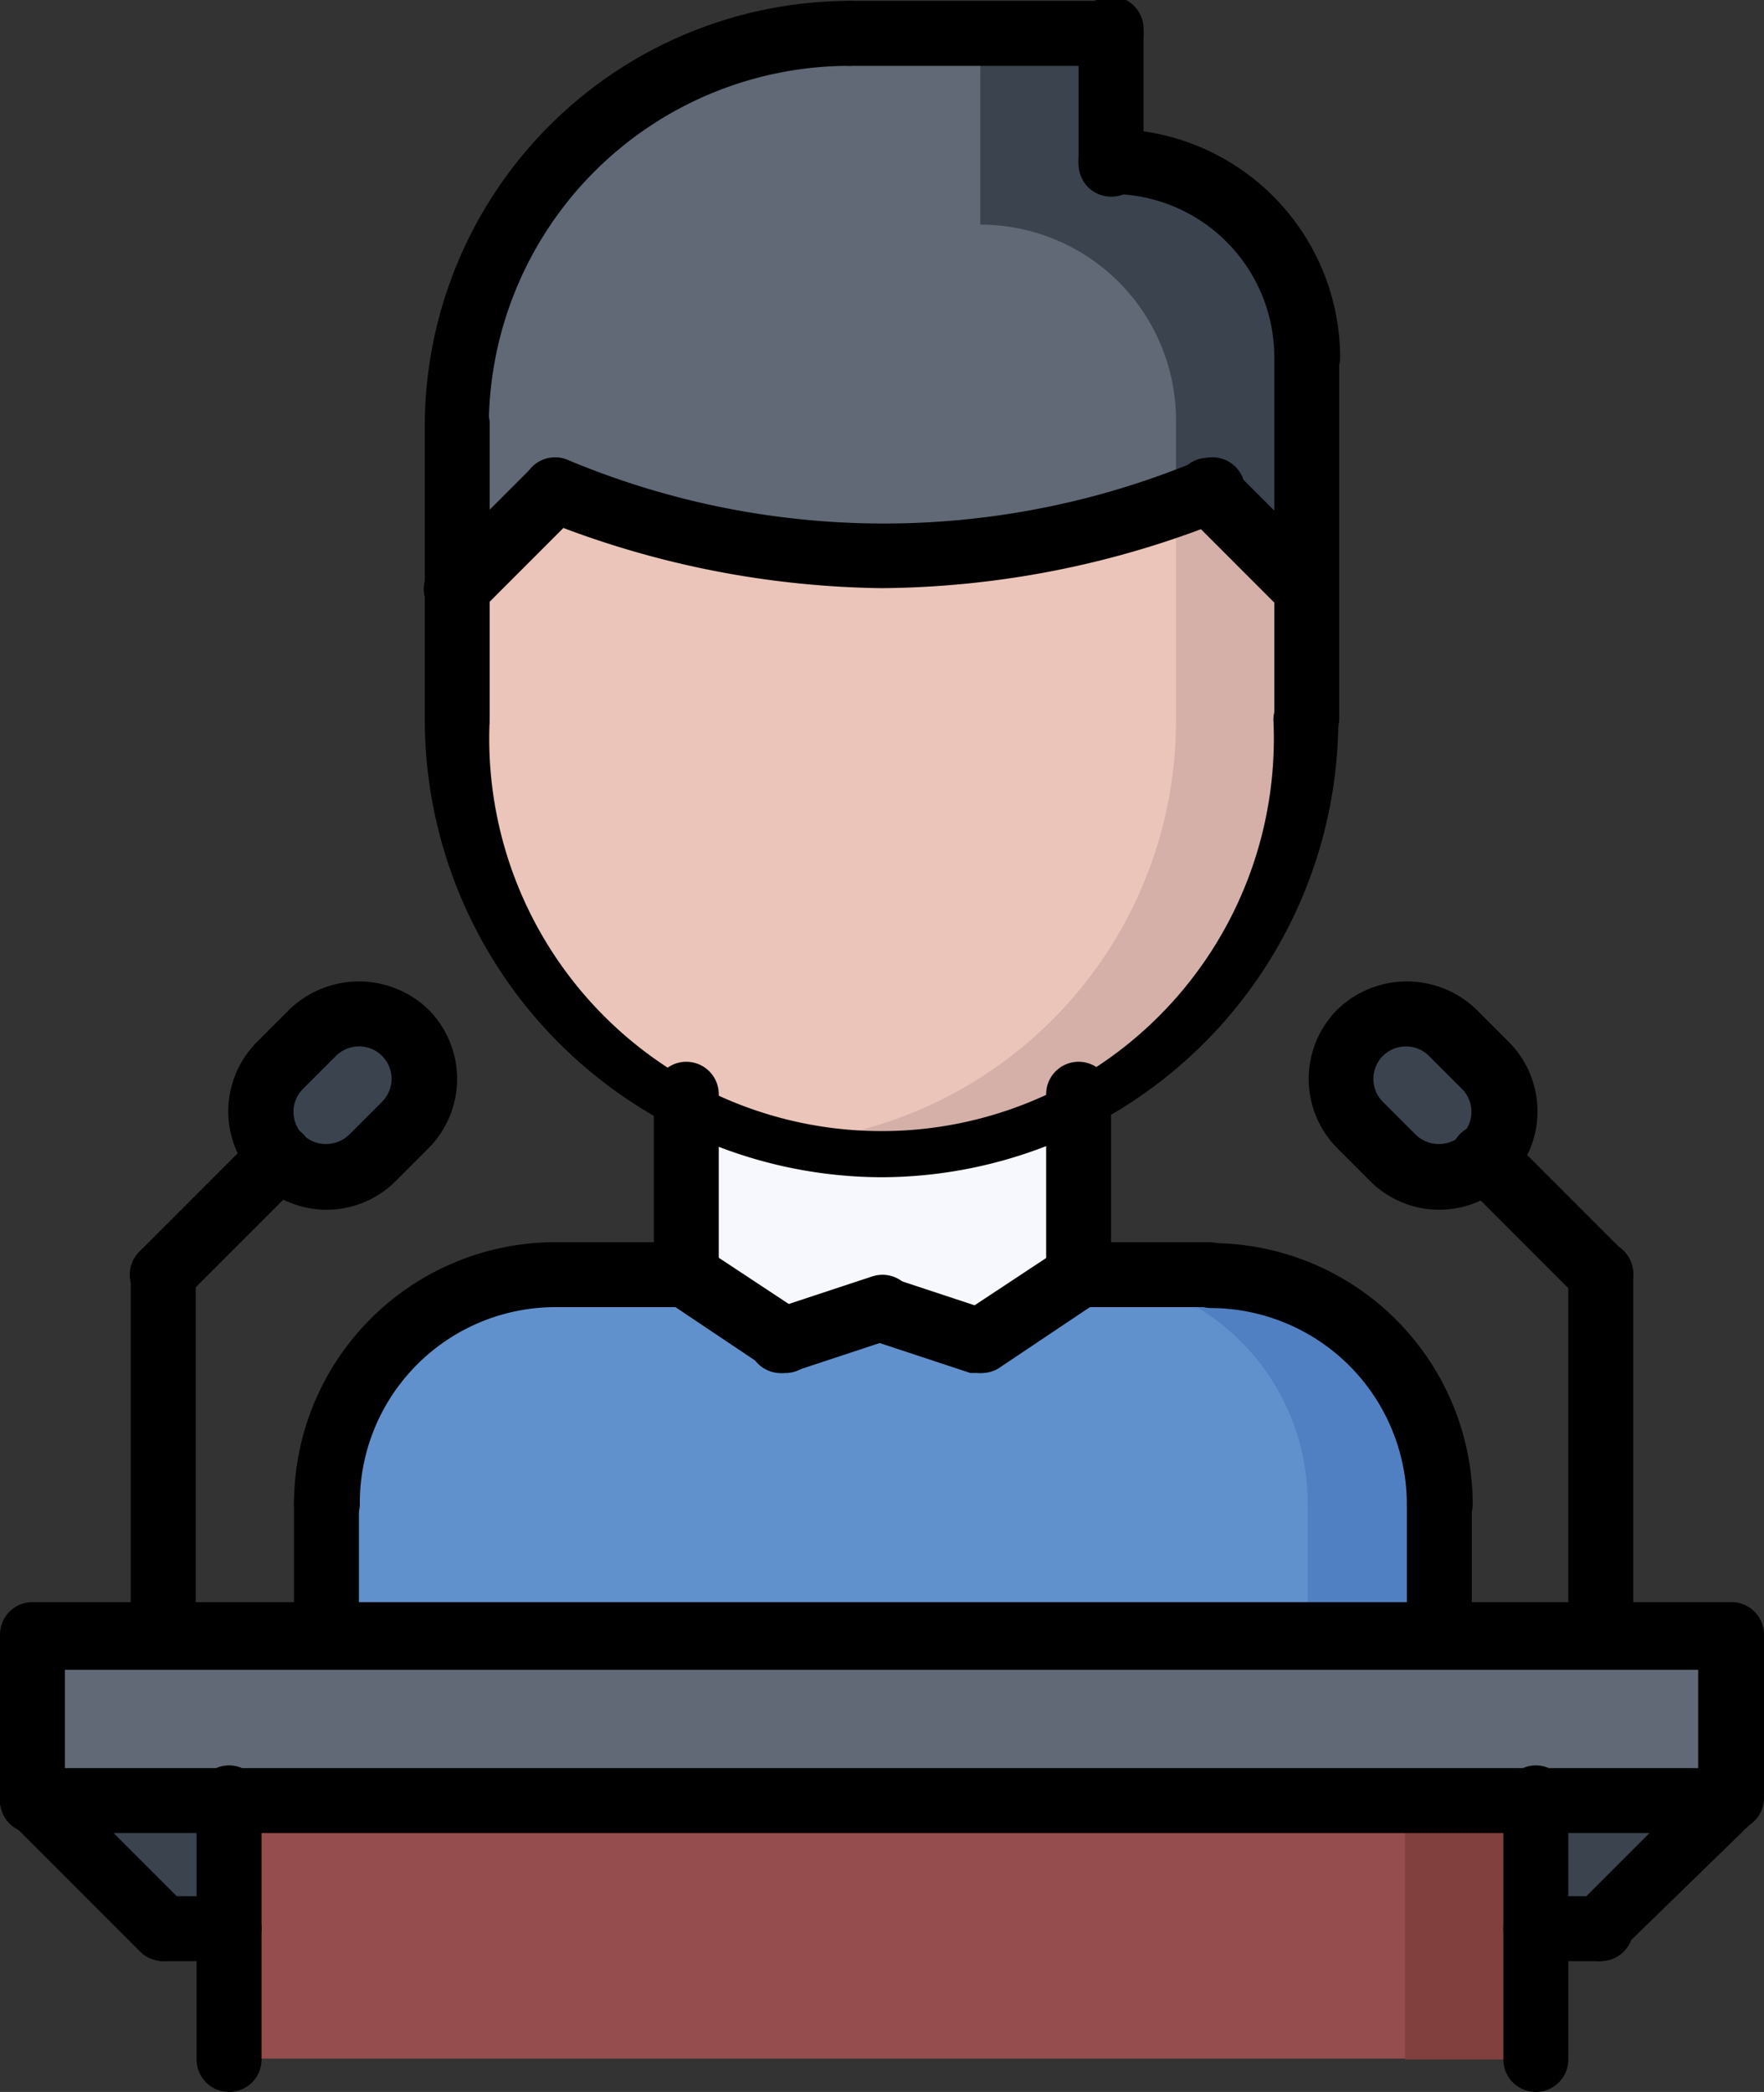 <svg id="647d1c95-cdab-47cd-b68a-709334b27196" data-name="Layer 1" xmlns="http://www.w3.org/2000/svg" viewBox="0 0 19.56 23.19"><rect x="0" y="0" width="19.56" height="23.19" fill="#333333" stroke="none"/><title>public_relations</title><path d="M199.2,249.12l-1.09,1.09v-1.81a4.34,4.34,0,0,1,4.35-4.35h2.9v1.45a2.17,2.17,0,0,1,2.17,2.17v2.54l-1.09-1.09A9.42,9.42,0,0,1,199.2,249.12Z" transform="translate(-193.04 -243.68)" fill="#606975" fill-rule="evenodd"/><path d="M205.36,245.49V244h-1.45v2.17a2.17,2.17,0,0,1,2.17,2.17v0.86l0.36-.14,1.09,1.09v-2.54A2.17,2.17,0,0,0,205.36,245.49Z" transform="translate(-193.04 -243.68)" fill="#3a434e" fill-rule="evenodd"/><path d="M205,255.83v2l-1.09.72-1.09-.36-1.09.36-1.09-.72v-2A4.7,4.7,0,0,0,205,255.83Z" transform="translate(-193.04 -243.68)" fill="#f6f8fd" fill-rule="evenodd"/><path d="M207.53,250.2v1.45a4.71,4.71,0,0,1-9.42,0V250.2l1.09-1.09a9.42,9.42,0,0,0,7.25,0Z" transform="translate(-193.04 -243.68)" fill="#ebc5ba" fill-rule="evenodd"/><path d="M206.44,249.12l-0.36.14v2.4a4.69,4.69,0,0,1-4,4.65,4.58,4.58,0,0,0,2.9-.47,4.7,4.7,0,0,0,2.54-4.18V250.2Z" transform="translate(-193.04 -243.68)" fill="#d4b0a8" fill-rule="evenodd"/><path d="M197.54,255.12a0.73,0.73,0,0,1,0,1l-0.36.36a0.72,0.72,0,0,1-1-1l0.36-.36A0.73,0.73,0,0,1,197.54,255.12Z" transform="translate(-193.04 -243.68)" fill="#3a434e" fill-rule="evenodd"/><path d="M209.49,256.51a0.73,0.73,0,0,1-1,0l-0.36-.36a0.72,0.72,0,1,1,1-1l0.36,0.36A0.73,0.73,0,0,1,209.49,256.51Z" transform="translate(-193.04 -243.68)" fill="#3a434e" fill-rule="evenodd"/><path d="M209,260.35v1.45H196.66v-1.45a2.53,2.53,0,0,1,2.54-2.54h1.45l1.09,0.72,1.09-.36,1.09,0.36,1.09-.72h1.45A2.53,2.53,0,0,1,209,260.35Z" transform="translate(-193.04 -243.68)" fill="#6191cc" fill-rule="evenodd"/><path d="M206.44,257.81H205a2.53,2.53,0,0,1,2.54,2.54v1.45H209v-1.45A2.53,2.53,0,0,0,206.44,257.81Z" transform="translate(-193.04 -243.68)" fill="#5080c1" fill-rule="evenodd"/><polygon points="19.2 19.93 17.75 21.37 17.03 21.37 17.03 19.93 19.2 19.93" fill="#3a434e" fill-rule="evenodd"/><polygon points="17.03 21.37 17.03 22.82 2.54 22.82 2.54 19.93 17.03 19.93 17.03 21.37" fill="#964d4d" fill-rule="evenodd"/><rect x="15.58" y="19.93" width="1.45" height="2.9" fill="#813f3e"/><rect x="0.36" y="18.11" width="18.84" height="1.81" fill="#606975"/><polygon points="2.54 19.93 2.54 21.37 1.81 21.37 0.36 19.93 2.54 19.93" fill="#3a434e" fill-rule="evenodd"/><path d="M196.66,257.09a1.09,1.09,0,0,1-.77-1.86l0.36-.36a1.11,1.11,0,0,1,1.54,0,1.09,1.09,0,0,1,0,1.54l-0.36.36a1.08,1.08,0,0,1-.77.32h0Zm0.36-1.81a0.36,0.36,0,0,0-.26.11l-0.36.36a0.36,0.36,0,0,0,0,.51,0.37,0.37,0,0,0,.51,0l0.36-.36A0.36,0.36,0,0,0,197,255.28Z" transform="translate(-193.04 -243.68)" fill-rule="evenodd"/><path d="M194.85,258.17a0.36,0.36,0,0,1-.26-0.62l1.3-1.3a0.36,0.36,0,1,1,.51.51l-1.3,1.3A0.36,0.36,0,0,1,194.85,258.17Z" transform="translate(-193.04 -243.68)" fill-rule="evenodd"/><path d="M194.85,262.16a0.36,0.36,0,0,1-.36-0.36v-4a0.36,0.36,0,0,1,.72,0v4A0.36,0.36,0,0,1,194.85,262.16Z" transform="translate(-193.04 -243.68)" fill-rule="evenodd"/><path d="M209,257.09a1.08,1.08,0,0,1-.77-0.32l-0.36-.36a1.09,1.09,0,0,1,0-1.54,1.11,1.11,0,0,1,1.54,0l0.36,0.36a1.09,1.09,0,0,1-.77,1.86h0Zm-0.36-1.81a0.36,0.36,0,0,0-.26.62l0.36,0.36a0.37,0.37,0,0,0,.51,0,0.36,0.36,0,0,0,0-.51l-0.36-.36A0.36,0.36,0,0,0,208.62,255.28Z" transform="translate(-193.04 -243.68)" fill-rule="evenodd"/><path d="M210.79,258.17a0.36,0.36,0,0,1-.26-0.11l-1.3-1.3a0.36,0.36,0,0,1,.51-0.51l1.3,1.3A0.36,0.36,0,0,1,210.79,258.17Z" transform="translate(-193.04 -243.68)" fill-rule="evenodd"/><path d="M210.79,262.16a0.36,0.36,0,0,1-.36-0.36v-4a0.36,0.36,0,0,1,.72,0v4A0.36,0.36,0,0,1,210.79,262.16Z" transform="translate(-193.04 -243.68)" fill-rule="evenodd"/><path d="M210.07,266.87a0.36,0.36,0,0,1-.36-0.36v-2.9a0.36,0.36,0,0,1,.72,0v2.9A0.36,0.36,0,0,1,210.07,266.87Z" transform="translate(-193.04 -243.68)" fill-rule="evenodd"/><path d="M195.58,266.87a0.36,0.36,0,0,1-.36-0.36v-2.9a0.36,0.36,0,0,1,.72,0v2.9A0.36,0.36,0,0,1,195.58,266.87Z" transform="translate(-193.04 -243.68)" fill-rule="evenodd"/><path d="M210.79,265.42h-0.72a0.36,0.36,0,0,1,0-.72h0.72A0.36,0.36,0,0,1,210.79,265.42Z" transform="translate(-193.04 -243.68)" fill-rule="evenodd"/><path d="M195.58,265.42h-0.72a0.36,0.36,0,0,1,0-.72h0.72A0.36,0.36,0,0,1,195.58,265.42Z" transform="translate(-193.04 -243.68)" fill-rule="evenodd"/><path d="M210.79,265.42a0.36,0.36,0,0,1-.26-0.62l1.45-1.45a0.36,0.36,0,0,1,.51.51L211,265.31A0.36,0.36,0,0,1,210.79,265.42Z" transform="translate(-193.04 -243.68)" fill-rule="evenodd"/><path d="M194.85,265.42a0.36,0.36,0,0,1-.26-0.11l-1.45-1.45a0.36,0.36,0,1,1,.51-0.51l1.45,1.45A0.36,0.36,0,0,1,194.85,265.42Z" transform="translate(-193.04 -243.68)" fill-rule="evenodd"/><path d="M212.24,264H193.4a0.36,0.36,0,0,1-.36-0.36V261.8a0.36,0.36,0,0,1,.36-0.36h18.84a0.36,0.36,0,0,1,.36.36v1.81a0.36,0.36,0,0,1-.36.36h0Zm-18.48-.72h18.11v-1.09H193.76v1.09Z" transform="translate(-193.04 -243.68)" fill-rule="evenodd"/><path d="M209,260.71a0.36,0.36,0,0,1-.36-0.36,2.18,2.18,0,0,0-2.17-2.17,0.36,0.36,0,1,1,0-.72,2.9,2.9,0,0,1,2.9,2.9A0.36,0.36,0,0,1,209,260.71Z" transform="translate(-193.04 -243.68)" fill-rule="evenodd"/><path d="M206.44,258.17H205a0.36,0.36,0,0,1,0-.72h1.45A0.36,0.36,0,0,1,206.44,258.17Z" transform="translate(-193.04 -243.68)" fill-rule="evenodd"/><path d="M209,262.16a0.36,0.36,0,0,1-.36-0.36v-1.45a0.36,0.36,0,0,1,.72,0v1.45A0.36,0.36,0,0,1,209,262.16Z" transform="translate(-193.04 -243.68)" fill-rule="evenodd"/><path d="M196.66,260.71a0.36,0.36,0,0,1-.36-0.36,2.9,2.9,0,0,1,2.9-2.9,0.36,0.36,0,1,1,0,.72,2.17,2.17,0,0,0-2.17,2.17A0.36,0.36,0,0,1,196.66,260.71Z" transform="translate(-193.04 -243.68)" fill-rule="evenodd"/><path d="M199.2,258.17a0.36,0.36,0,0,1,0-.72h1.45a0.36,0.36,0,0,1,0,.72H199.2Z" transform="translate(-193.04 -243.68)" fill-rule="evenodd"/><path d="M196.66,262.16a0.36,0.36,0,0,1-.36-0.36v-1.45a0.36,0.36,0,0,1,.72,0v1.45A0.36,0.36,0,0,1,196.66,262.16Z" transform="translate(-193.04 -243.68)" fill-rule="evenodd"/><path d="M200.65,258.17a0.36,0.36,0,0,1-.36-0.36v-2a0.36,0.36,0,0,1,.72,0v2A0.36,0.36,0,0,1,200.65,258.17Z" transform="translate(-193.04 -243.68)" fill-rule="evenodd"/><path d="M205,258.17a0.36,0.36,0,0,1-.36-0.36v-2a0.36,0.36,0,0,1,.72,0v2A0.36,0.36,0,0,1,205,258.17Z" transform="translate(-193.04 -243.68)" fill-rule="evenodd"/><path d="M202.82,256.73a5.08,5.08,0,0,1-5.07-5.07,0.36,0.36,0,0,1,.72,0,4.35,4.35,0,1,0,8.69,0,0.36,0.36,0,0,1,.72,0A5.08,5.08,0,0,1,202.82,256.73Z" transform="translate(-193.04 -243.68)" fill-rule="evenodd"/><path d="M198.11,252a0.36,0.36,0,0,1-.36-0.36v-3.26a0.36,0.36,0,1,1,.72,0v3.26A0.36,0.36,0,0,1,198.11,252Z" transform="translate(-193.04 -243.68)" fill-rule="evenodd"/><path d="M207.53,252a0.36,0.36,0,0,1-.36-0.36v-4a0.36,0.36,0,0,1,.72,0v4A0.36,0.36,0,0,1,207.53,252Z" transform="translate(-193.04 -243.68)" fill-rule="evenodd"/><path d="M207.53,248a0.36,0.36,0,0,1-.36-0.36,1.81,1.81,0,0,0-1.81-1.81,0.36,0.36,0,1,1,0-.72,2.54,2.54,0,0,1,2.54,2.54A0.36,0.36,0,0,1,207.53,248Z" transform="translate(-193.04 -243.68)" fill-rule="evenodd"/><path d="M205.36,245.86a0.36,0.36,0,0,1-.36-0.36V244a0.36,0.36,0,1,1,.72,0v1.45A0.36,0.36,0,0,1,205.36,245.86Z" transform="translate(-193.04 -243.68)" fill-rule="evenodd"/><path d="M205.36,244.41h-2.9a0.36,0.36,0,0,1,0-.72h2.9A0.36,0.36,0,0,1,205.36,244.41Z" transform="translate(-193.04 -243.68)" fill-rule="evenodd"/><path d="M198.11,248.76a0.36,0.36,0,0,1-.36-0.36,4.72,4.72,0,0,1,4.71-4.71,0.36,0.36,0,1,1,0,.72,4,4,0,0,0-4,4A0.36,0.36,0,0,1,198.11,248.76Z" transform="translate(-193.04 -243.68)" fill-rule="evenodd"/><path d="M207.53,250.57a0.36,0.36,0,0,1-.26-0.11l-1.09-1.09a0.36,0.36,0,1,1,.51-0.51l1.09,1.09A0.36,0.36,0,0,1,207.53,250.57Z" transform="translate(-193.04 -243.68)" fill-rule="evenodd"/><path d="M202.82,250.2a10.37,10.37,0,0,1-3.77-.76,0.36,0.36,0,0,1,.29-0.66,9.06,9.06,0,0,0,7,0,0.36,0.36,0,0,1,.29.66A10.36,10.36,0,0,1,202.82,250.2Z" transform="translate(-193.04 -243.68)" fill-rule="evenodd"/><path d="M198.11,250.57a0.36,0.36,0,0,1-.26-0.62l1.09-1.09a0.36,0.36,0,0,1,.51.51l-1.09,1.09A0.36,0.36,0,0,1,198.11,250.57Z" transform="translate(-193.04 -243.68)" fill-rule="evenodd"/><path d="M201.73,258.9a0.36,0.36,0,0,1-.2-0.06l-1.09-.73a0.36,0.36,0,1,1,.4-0.6l1.09,0.72A0.36,0.36,0,0,1,201.73,258.9Z" transform="translate(-193.04 -243.68)" fill-rule="evenodd"/><path d="M201.73,258.9a0.36,0.36,0,0,1-.11-0.71l1.09-.36a0.36,0.36,0,0,1,.23.69l-1.09.36Z" transform="translate(-193.04 -243.68)" fill-rule="evenodd"/><path d="M203.91,258.9a0.36,0.36,0,0,1-.2-0.66l1.09-.72a0.36,0.36,0,1,1,.4.6l-1.09.73A0.36,0.36,0,0,1,203.91,258.9Z" transform="translate(-193.04 -243.68)" fill-rule="evenodd"/><path d="M203.91,258.9l-0.11,0-1.09-.36a0.36,0.36,0,0,1,.23-0.69l1.09,0.36A0.36,0.36,0,0,1,203.91,258.9Z" transform="translate(-193.04 -243.68)" fill-rule="evenodd"/></svg>